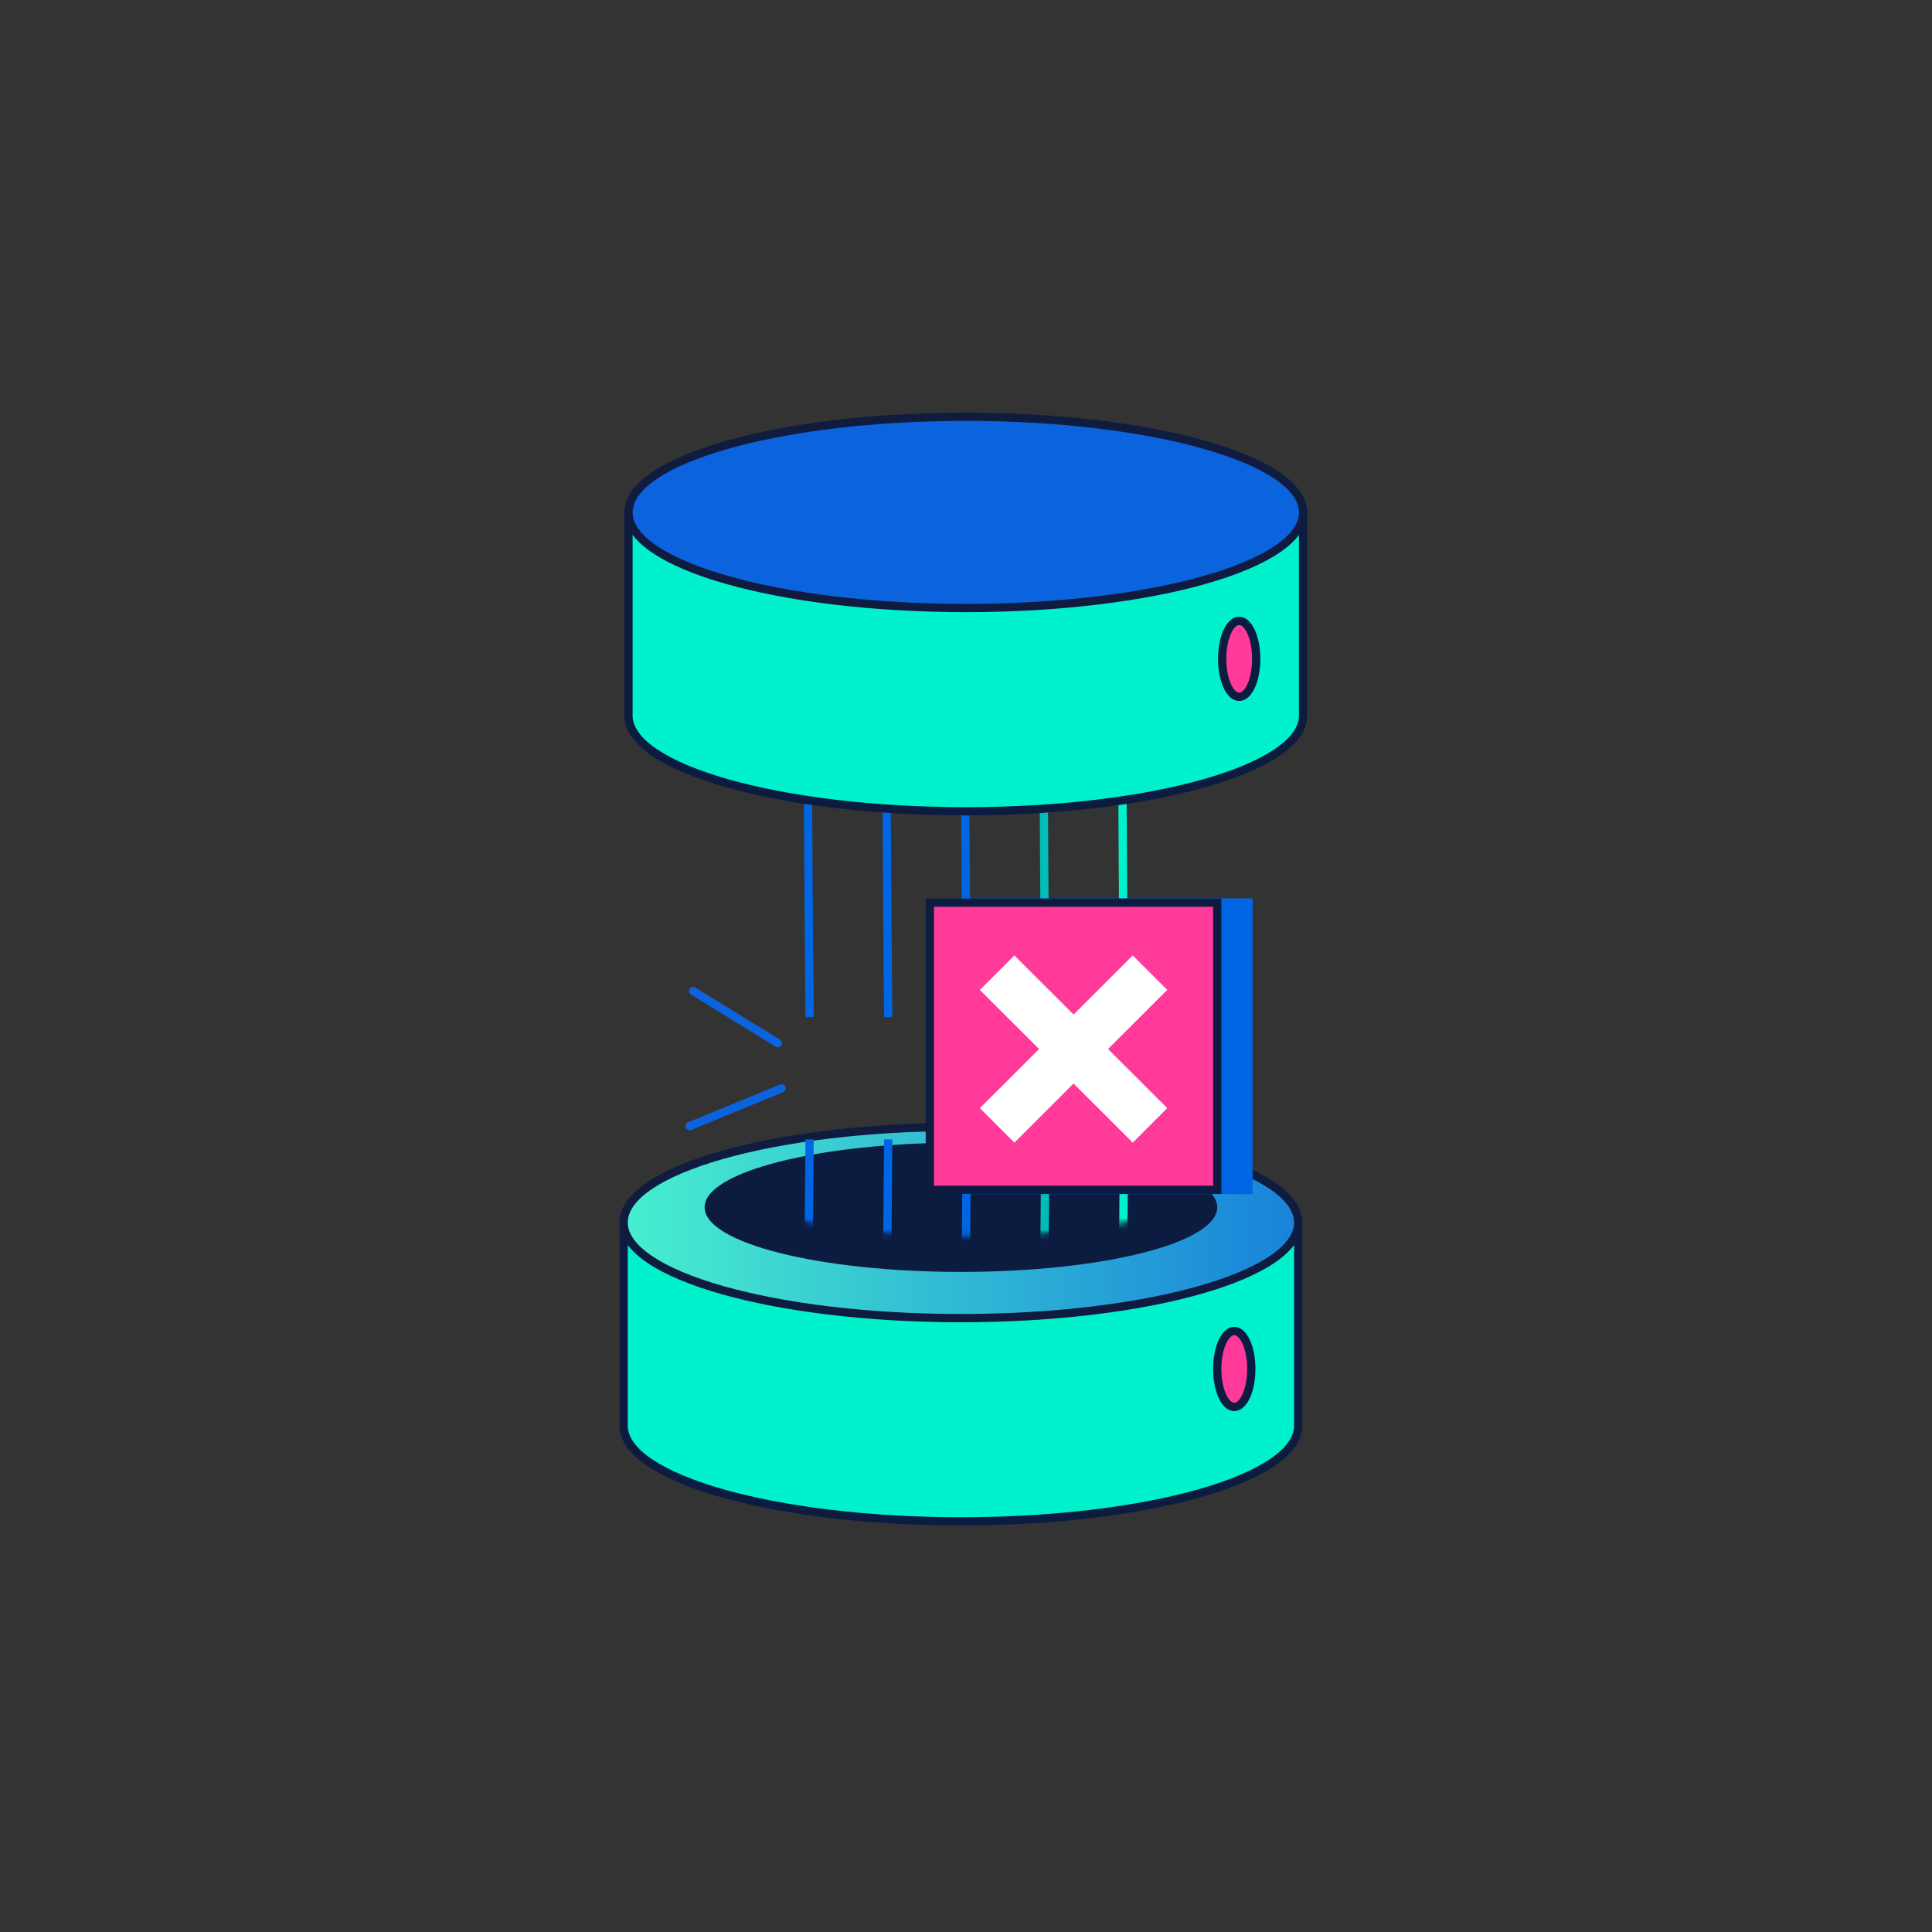 <svg width="345" height="345" viewBox="0 0 345 345" fill="none" xmlns="http://www.w3.org/2000/svg">
<rect x="0" y="0" width="345" height="345" fill="#333333" stroke="none"/>
<path d="M201.394 98.915C201.43 98.841 201.431 98.797 201.419 98.858C201.412 98.897 201.404 98.96 201.394 99.052C201.374 99.235 201.355 99.496 201.336 99.834C201.299 100.507 201.266 101.457 201.239 102.645C201.184 105.021 201.151 108.329 201.132 112.259C201.095 120.117 201.12 130.444 201.17 140.721C201.219 150.998 201.294 161.224 201.356 168.882C201.387 172.71 201.416 175.896 201.436 178.125C201.446 179.239 201.453 180.115 201.459 180.711C201.462 181.01 201.464 181.239 201.466 181.393C201.466 181.469 201.467 181.527 201.468 181.566C201.468 181.586 201.467 181.601 201.468 181.611C201.468 181.616 201.468 181.62 201.469 181.622C201.469 181.623 201.469 181.624 201.469 181.625C201.468 181.626 201.449 181.626 200.73 181.633C200.049 181.639 199.996 181.64 199.992 181.639V181.625C199.992 181.615 199.991 181.6 199.991 181.581C199.991 181.542 199.99 181.483 199.989 181.406C199.988 181.252 199.986 181.023 199.983 180.725C199.978 180.128 199.969 179.253 199.959 178.138C199.939 175.909 199.911 172.722 199.88 168.893C199.817 161.235 199.743 151.007 199.693 140.728C199.643 130.449 199.618 120.118 199.656 112.252C199.674 108.32 199.709 105.001 199.763 102.612C199.791 101.418 199.823 100.451 199.861 99.753C199.881 99.405 199.902 99.115 199.926 98.894C199.938 98.784 199.952 98.682 199.968 98.593C199.98 98.527 200.005 98.393 200.066 98.268L201.394 98.915Z" fill="#00F2CD"/>
<path d="M187.347 98.915C187.383 98.841 187.385 98.797 187.373 98.858C187.366 98.897 187.357 98.96 187.347 99.052C187.328 99.235 187.308 99.496 187.29 99.834C187.252 100.507 187.22 101.457 187.193 102.645C187.138 105.021 187.105 108.329 187.086 112.259C187.048 120.117 187.074 130.444 187.123 140.721C187.173 150.998 187.248 161.224 187.31 168.882C187.341 172.71 187.369 175.896 187.39 178.125C187.4 179.239 187.407 180.115 187.413 180.711C187.416 181.01 187.418 181.239 187.419 181.393C187.42 181.469 187.421 181.527 187.421 181.566C187.422 181.586 187.421 181.601 187.421 181.611C187.421 181.616 187.422 181.62 187.422 181.622C187.422 181.623 187.422 181.624 187.422 181.625C187.422 181.626 187.403 181.626 186.684 181.633C186.003 181.639 185.95 181.64 185.946 181.639V181.625C185.946 181.615 185.945 181.6 185.945 181.581C185.944 181.542 185.944 181.483 185.943 181.406C185.941 181.252 185.94 181.023 185.937 180.725C185.932 180.128 185.923 179.253 185.913 178.138C185.893 175.909 185.864 172.722 185.833 168.893C185.771 161.235 185.697 151.007 185.647 140.728C185.597 130.449 185.572 120.118 185.609 112.252C185.628 108.32 185.662 105.001 185.717 102.612C185.744 101.418 185.776 100.451 185.815 99.753C185.834 99.405 185.856 99.115 185.879 98.894C185.891 98.784 185.906 98.682 185.922 98.593C185.934 98.527 185.959 98.393 186.02 98.268L187.347 98.915Z" fill="#00BEB7"/>
<path d="M173.311 98.915C173.347 98.841 173.348 98.797 173.337 98.858C173.33 98.897 173.321 98.96 173.311 99.052C173.291 99.235 173.272 99.496 173.253 99.834C173.216 100.507 173.183 101.457 173.156 102.645C173.102 105.021 173.068 108.329 173.049 112.259C173.012 120.117 173.037 130.444 173.087 140.721C173.137 150.998 173.211 161.224 173.273 168.882C173.304 172.71 173.333 175.896 173.353 178.125C173.363 179.239 173.37 180.115 173.376 180.711C173.379 181.01 173.381 181.239 173.383 181.393C173.384 181.469 173.384 181.527 173.385 181.566C173.385 181.586 173.385 181.601 173.385 181.611C173.385 181.616 173.386 181.62 173.386 181.622C173.386 181.623 173.386 181.624 173.386 181.625C173.385 181.626 173.366 181.626 172.647 181.633C171.967 181.639 171.913 181.64 171.909 181.639V181.625C171.909 181.615 171.908 181.6 171.908 181.581C171.908 181.542 171.907 181.483 171.906 181.406C171.905 181.252 171.903 181.023 171.901 180.725C171.895 180.128 171.887 179.253 171.876 178.138C171.856 175.909 171.828 172.722 171.797 168.893C171.734 161.235 171.66 151.007 171.61 140.728C171.56 130.449 171.535 120.118 171.573 112.252C171.591 108.32 171.626 105.001 171.68 102.612C171.708 101.418 171.74 100.451 171.778 99.753C171.798 99.405 171.819 99.115 171.843 98.894C171.855 98.784 171.869 98.682 171.885 98.593C171.897 98.527 171.922 98.393 171.983 98.268L173.311 98.915Z" fill="#0066E4"/>
<path d="M159.274 98.915C159.31 98.841 159.311 98.797 159.3 98.858C159.293 98.897 159.284 98.96 159.274 99.052C159.254 99.235 159.235 99.496 159.216 99.834C159.179 100.507 159.146 101.457 159.119 102.645C159.065 105.021 159.031 108.329 159.013 112.259C158.975 120.117 159 130.444 159.05 140.721C159.1 150.998 159.174 161.224 159.237 168.882C159.268 172.71 159.296 175.896 159.316 178.125C159.326 179.239 159.334 180.115 159.339 180.711C159.342 181.01 159.345 181.239 159.346 181.393C159.347 181.469 159.348 181.527 159.348 181.566C159.348 181.586 159.348 181.601 159.348 181.611C159.348 181.616 159.349 181.62 159.349 181.622C159.349 181.623 159.349 181.624 159.349 181.625C159.349 181.626 159.329 181.626 158.611 181.633C157.93 181.639 157.877 181.64 157.873 181.639V181.625C157.872 181.615 157.872 181.6 157.872 181.581C157.871 181.542 157.87 181.483 157.87 181.406C157.868 181.252 157.867 181.023 157.864 180.725C157.858 180.128 157.85 179.253 157.84 178.138C157.82 175.909 157.791 172.722 157.76 168.893C157.698 161.235 157.623 151.007 157.574 140.728C157.524 130.449 157.499 120.118 157.536 112.252C157.555 108.32 157.589 105.001 157.644 102.612C157.671 101.418 157.703 100.451 157.742 99.753C157.761 99.405 157.782 99.115 157.806 98.894C157.818 98.784 157.832 98.682 157.849 98.593C157.861 98.527 157.886 98.393 157.947 98.268L159.274 98.915Z" fill="#0066E4"/>
<path d="M145.237 98.915C145.274 98.841 145.275 98.797 145.263 98.859C145.256 98.897 145.247 98.96 145.237 99.052C145.218 99.236 145.198 99.496 145.18 99.834C145.142 100.507 145.11 101.457 145.083 102.645C145.028 105.021 144.995 108.329 144.976 112.259C144.939 120.117 144.964 130.444 145.013 140.721C145.063 150.998 145.138 161.225 145.2 168.882C145.231 172.71 145.259 175.896 145.28 178.125C145.29 179.239 145.297 180.115 145.303 180.712C145.306 181.01 145.308 181.239 145.31 181.393C145.31 181.469 145.311 181.527 145.311 181.566C145.312 181.586 145.311 181.601 145.311 181.611C145.312 181.616 145.312 181.62 145.312 181.622C145.312 181.623 145.312 181.625 145.312 181.625C145.312 181.626 145.293 181.626 144.574 181.633C143.893 181.639 143.84 181.64 143.836 181.639V181.625C143.836 181.615 143.835 181.6 143.835 181.581C143.835 181.542 143.834 181.483 143.833 181.406C143.832 181.252 143.83 181.023 143.827 180.725C143.822 180.128 143.813 179.253 143.803 178.138C143.783 175.909 143.755 172.722 143.723 168.893C143.661 161.235 143.587 151.007 143.537 140.728C143.487 130.449 143.462 120.118 143.499 112.252C143.518 108.32 143.552 105.001 143.607 102.612C143.634 101.418 143.667 100.451 143.705 99.753C143.724 99.405 143.746 99.115 143.77 98.894C143.781 98.784 143.796 98.682 143.812 98.593C143.824 98.527 143.849 98.393 143.91 98.268L145.237 98.915Z" fill="#0066E4"/>
<path d="M231.825 218.294V254.582C231.825 264.015 204.864 271.668 171.594 271.668C138.323 271.668 111.362 264.015 111.362 254.582V218.294H231.815H231.825Z" fill="#00F2CD"/>
<path d="M231.087 219.032H112.101V254.582C112.101 256.563 113.523 258.618 116.506 260.619C119.463 262.602 123.79 264.417 129.203 265.953C140.02 269.022 155.007 270.93 171.594 270.93C188.181 270.93 203.167 269.022 213.984 265.953C219.397 264.417 223.725 262.602 226.681 260.619C229.664 258.618 231.087 256.563 231.087 254.582V219.032ZM232.563 254.582C232.563 257.316 230.615 259.757 227.504 261.844C224.366 263.949 219.873 265.816 214.388 267.372C203.406 270.488 188.277 272.406 171.594 272.406C154.911 272.406 139.781 270.488 128.8 267.372C123.314 265.816 118.821 263.949 115.683 261.844C112.572 259.757 110.624 257.316 110.624 254.582V217.557H232.563V254.582Z" fill="#0C1C41"/>
<path d="M171.594 235.381C204.858 235.381 231.825 227.735 231.825 218.304C231.825 208.873 204.858 201.228 171.594 201.228C138.329 201.228 111.362 208.873 111.362 218.304C111.362 227.735 138.329 235.381 171.594 235.381Z" fill="url(#paint0_linear_919_16423)"/>
<path d="M231.087 218.304C231.087 216.323 229.664 214.27 226.68 212.27C223.723 210.288 219.395 208.473 213.982 206.938C203.165 203.872 188.178 201.965 171.594 201.965C155.01 201.965 140.023 203.872 129.205 206.938C123.791 208.473 119.464 210.288 116.507 212.27C113.523 214.27 112.1 216.323 112.1 218.304C112.101 220.285 113.523 222.338 116.507 224.338C119.464 226.32 123.791 228.135 129.205 229.669C140.023 232.736 155.01 234.643 171.594 234.643C188.178 234.643 203.165 232.736 213.982 229.669C219.396 228.135 223.723 226.32 226.68 224.338C229.664 222.338 231.086 220.285 231.087 218.304ZM232.563 218.304C232.563 221.039 230.615 223.478 227.503 225.564C224.364 227.668 219.871 229.533 214.385 231.088C203.403 234.202 188.274 236.118 171.594 236.118C154.913 236.118 139.784 234.202 128.802 231.088C123.316 229.533 118.823 227.668 115.684 225.564C112.572 223.478 110.624 221.039 110.624 218.304C110.624 215.57 112.572 213.13 115.684 211.044C118.823 208.94 123.316 207.075 128.802 205.52C139.784 202.406 154.913 200.49 171.594 200.49C188.274 200.49 203.403 202.406 214.385 205.52C219.87 207.075 224.364 208.94 227.503 211.044C230.615 213.13 232.563 215.57 232.563 218.304Z" fill="#101C3F"/>
<path d="M171.594 227.128C196.873 227.128 217.365 221.962 217.365 215.589C217.365 209.217 196.873 204.051 171.594 204.051C146.315 204.051 125.822 209.217 125.822 215.589C125.822 221.962 146.315 227.128 171.594 227.128Z" fill="#0C1C41"/>
<path d="M220.407 251.237C222.087 251.237 223.448 248.203 223.448 244.46C223.448 240.717 222.087 237.682 220.407 237.682C218.727 237.682 217.365 240.717 217.365 244.46C217.365 248.203 218.727 251.237 220.407 251.237Z" fill="#FF3A99"/>
<path d="M222.71 244.46C222.71 242.668 222.383 241.081 221.884 239.97C221.634 239.413 221.356 239.008 221.084 238.752C220.817 238.499 220.589 238.42 220.407 238.42C220.225 238.42 219.997 238.499 219.729 238.752C219.457 239.008 219.18 239.413 218.93 239.97C218.431 241.081 218.103 242.667 218.103 244.46C218.103 246.252 218.431 247.839 218.93 248.95C219.18 249.507 219.457 249.912 219.729 250.168C219.997 250.421 220.225 250.5 220.407 250.5C220.589 250.5 220.817 250.421 221.084 250.168C221.356 249.912 221.634 249.507 221.884 248.95C222.383 247.839 222.71 246.252 222.71 244.46ZM224.186 244.46C224.186 246.41 223.833 248.213 223.231 249.555C222.93 250.224 222.553 250.812 222.097 251.241C221.638 251.675 221.065 251.975 220.407 251.975C219.749 251.975 219.177 251.675 218.717 251.241C218.261 250.812 217.883 250.224 217.582 249.555C216.98 248.213 216.627 246.41 216.627 244.46C216.627 242.509 216.98 240.707 217.582 239.365C217.883 238.695 218.261 238.108 218.717 237.679C219.177 237.245 219.749 236.945 220.407 236.945C221.065 236.945 221.638 237.245 222.097 237.679C222.553 238.108 222.93 238.696 223.231 239.365C223.833 240.707 224.186 242.509 224.186 244.46Z" fill="#0C1C41"/>
<path d="M232.691 91.499V127.787C232.691 137.22 205.73 144.873 172.46 144.873C139.189 144.873 112.228 137.22 112.228 127.787V91.499H232.681H232.691Z" fill="#00F2CD"/>
<path d="M231.953 92.237H112.967V127.786C112.967 129.768 114.389 131.823 117.372 133.824C120.329 135.807 124.656 137.622 130.069 139.158C140.886 142.227 155.873 144.135 172.46 144.135C189.047 144.135 204.033 142.227 214.85 139.158C220.263 137.622 224.591 135.807 227.547 133.824C230.531 131.823 231.953 129.768 231.953 127.786V92.237ZM233.429 127.786C233.429 130.521 231.481 132.962 228.37 135.049C225.232 137.154 220.739 139.021 215.254 140.577C204.272 143.693 189.143 145.611 172.46 145.611C155.777 145.611 140.647 143.693 129.666 140.577C124.18 139.021 119.687 137.154 116.549 135.049C113.438 132.962 111.49 130.521 111.49 127.786V90.761H233.429V127.786Z" fill="#0C1C41"/>
<path d="M172.47 108.576C205.734 108.576 232.701 100.93 232.701 91.499C232.701 82.068 205.734 74.423 172.47 74.423C139.205 74.423 112.238 82.068 112.238 91.499C112.238 100.93 139.205 108.576 172.47 108.576Z" fill="url(#paint1_linear_919_16423)"/>
<path d="M231.962 91.5C231.962 89.519 230.54 87.465 227.556 85.465C224.599 83.483 220.271 81.668 214.858 80.134C204.04 77.067 189.054 75.16 172.47 75.16C155.886 75.16 140.899 77.067 130.081 80.134C124.667 81.668 120.34 83.483 117.383 85.465C114.399 87.465 112.976 89.519 112.976 91.5C112.977 93.48 114.399 95.533 117.383 97.533C120.34 99.515 124.667 101.33 130.081 102.865C140.899 105.931 155.886 107.838 172.47 107.838C189.054 107.838 204.04 105.931 214.858 102.865C220.272 101.33 224.599 99.515 227.556 97.533C230.54 95.533 231.962 93.48 231.962 91.5ZM233.439 91.5C233.439 94.234 231.491 96.673 228.379 98.759C225.24 100.863 220.746 102.728 215.261 104.283C204.279 107.397 189.15 109.313 172.47 109.313C155.789 109.313 140.66 107.397 129.678 104.283C124.192 102.728 119.699 100.863 116.56 98.759C113.448 96.673 111.5 94.234 111.5 91.5C111.5 88.765 113.448 86.325 116.56 84.239C119.699 82.135 124.192 80.27 129.678 78.715C140.66 75.601 155.789 73.685 172.47 73.685C189.15 73.685 204.279 75.601 215.261 78.715C220.746 80.27 225.24 82.135 228.379 84.239C231.491 86.325 233.439 88.765 233.439 91.5Z" fill="#101C3F"/>
<path d="M221.283 124.433C222.962 124.433 224.324 121.398 224.324 117.655C224.324 113.912 222.962 110.878 221.283 110.878C219.603 110.878 218.241 113.912 218.241 117.655C218.241 121.398 219.603 124.433 221.283 124.433Z" fill="#FF3A99"/>
<path d="M223.586 117.655C223.586 115.863 223.259 114.276 222.76 113.165C222.51 112.608 222.232 112.203 221.96 111.947C221.692 111.694 221.465 111.615 221.283 111.615C221.101 111.615 220.873 111.694 220.605 111.947C220.333 112.203 220.056 112.608 219.806 113.165C219.307 114.276 218.979 115.863 218.979 117.655C218.979 119.447 219.307 121.034 219.806 122.146C220.056 122.702 220.333 123.108 220.605 123.364C220.873 123.616 221.101 123.695 221.283 123.695C221.465 123.695 221.692 123.616 221.96 123.364C222.232 123.108 222.51 122.702 222.76 122.146C223.259 121.034 223.586 119.447 223.586 117.655ZM225.062 117.655C225.062 119.606 224.709 121.408 224.107 122.75C223.806 123.42 223.429 124.007 222.973 124.437C222.513 124.87 221.94 125.171 221.283 125.171C220.625 125.171 220.053 124.87 219.593 124.437C219.137 124.007 218.759 123.42 218.458 122.75C217.856 121.408 217.503 119.606 217.503 117.655C217.503 115.704 217.856 113.902 218.458 112.561C218.759 111.891 219.137 111.304 219.593 110.874C220.053 110.44 220.625 110.14 221.283 110.14C221.94 110.14 222.513 110.44 222.973 110.874C223.429 111.303 223.806 111.891 224.107 112.561C224.709 113.902 225.062 115.704 225.062 117.655Z" fill="#0C1C41"/>
<path d="M123.156 176.594C123.369 176.247 123.824 176.138 124.171 176.352L139.3 185.648L139.363 185.69C139.66 185.917 139.743 186.337 139.542 186.662C139.342 186.987 138.931 187.103 138.594 186.941L138.527 186.904L123.398 177.608C123.051 177.395 122.942 176.941 123.156 176.594Z" fill="#0B64DD"/>
<path d="M139.283 193.67C139.66 193.515 140.091 193.694 140.246 194.071C140.401 194.448 140.221 194.879 139.844 195.034L123.415 201.782L123.344 201.807C122.986 201.914 122.598 201.734 122.452 201.381C122.297 201.004 122.477 200.572 122.854 200.417L139.283 193.67Z" fill="#0B64DD"/>
<mask id="mask0_919_16423" style="mask-type:luminance" maskUnits="userSpaceOnUse" x="126" y="162" width="93" height="59">
<path d="M218.418 209.264C218.418 215.638 197.924 220.803 172.647 220.803C147.369 220.803 126.875 215.638 126.875 209.264C126.875 202.89 146.316 162.914 171.584 162.914C196.852 162.914 218.408 202.89 218.408 209.264H218.418Z" fill="white"/>
</mask>
<g mask="url(#mask0_919_16423)">
<path d="M200.73 203.461C201.447 203.468 201.468 203.468 201.469 203.468C201.469 203.469 201.469 203.47 201.469 203.471C201.469 203.474 201.468 203.478 201.468 203.483C201.468 203.493 201.468 203.507 201.468 203.527C201.467 203.566 201.467 203.625 201.466 203.702C201.464 203.856 201.462 204.084 201.459 204.382C201.453 204.978 201.446 205.854 201.436 206.969C201.416 209.198 201.387 212.384 201.356 216.212C201.294 223.869 201.22 234.095 201.17 244.372C201.12 254.65 201.095 264.976 201.132 272.834C201.151 276.764 201.185 280.073 201.239 282.448C201.266 283.637 201.299 284.586 201.336 285.26C201.355 285.598 201.374 285.858 201.394 286.041C201.404 286.133 201.413 286.196 201.42 286.235C201.431 286.297 201.43 286.252 201.394 286.178L200.066 286.826C200.005 286.701 199.98 286.566 199.968 286.5C199.952 286.411 199.938 286.309 199.926 286.199C199.902 285.979 199.881 285.689 199.862 285.342C199.823 284.644 199.791 283.675 199.763 282.482C199.709 280.093 199.674 276.773 199.656 272.841C199.618 264.976 199.643 254.644 199.693 244.366C199.743 234.086 199.817 223.858 199.88 216.2C199.911 212.371 199.939 209.185 199.96 206.955C199.97 205.841 199.978 204.965 199.984 204.368C199.986 204.07 199.988 203.842 199.989 203.687C199.99 203.61 199.991 203.552 199.991 203.513C199.991 203.493 199.992 203.478 199.992 203.468V203.454C199.996 203.453 200.05 203.454 200.73 203.461Z" fill="#00F2CD"/>
<path d="M186.684 203.461C187.401 203.468 187.422 203.468 187.422 203.468C187.422 203.469 187.422 203.47 187.422 203.471C187.422 203.474 187.421 203.478 187.421 203.483C187.421 203.493 187.422 203.507 187.421 203.527C187.421 203.566 187.42 203.625 187.419 203.702C187.418 203.856 187.416 204.084 187.413 204.382C187.407 204.978 187.4 205.854 187.39 206.969C187.369 209.198 187.341 212.384 187.31 216.212C187.248 223.869 187.173 234.095 187.123 244.372C187.074 254.65 187.049 264.976 187.086 272.834C187.105 276.764 187.138 280.073 187.193 282.448C187.22 283.637 187.252 284.586 187.29 285.26C187.308 285.598 187.327 285.858 187.347 286.041C187.357 286.133 187.366 286.196 187.373 286.235C187.385 286.297 187.383 286.252 187.347 286.178L186.02 286.826C185.959 286.701 185.934 286.566 185.922 286.5C185.906 286.411 185.891 286.309 185.879 286.199C185.856 285.979 185.834 285.689 185.815 285.342C185.776 284.644 185.744 283.675 185.717 282.482C185.662 280.093 185.628 276.773 185.609 272.841C185.572 264.976 185.597 254.644 185.647 244.366C185.697 234.086 185.771 223.858 185.833 216.2C185.864 212.371 185.893 209.185 185.913 206.955C185.923 205.841 185.932 204.965 185.937 204.368C185.94 204.07 185.941 203.842 185.943 203.687C185.944 203.61 185.944 203.552 185.945 203.513C185.945 203.493 185.946 203.478 185.946 203.468V203.454C185.95 203.453 186.004 203.454 186.684 203.461Z" fill="#00BEB7"/>
<path d="M172.647 203.461C173.364 203.468 173.385 203.468 173.386 203.468C173.386 203.469 173.386 203.47 173.386 203.471C173.386 203.474 173.385 203.478 173.385 203.483C173.385 203.493 173.385 203.507 173.385 203.527C173.384 203.566 173.384 203.625 173.383 203.702C173.381 203.856 173.379 204.084 173.376 204.382C173.37 204.978 173.363 205.854 173.353 206.969C173.333 209.198 173.304 212.384 173.273 216.212C173.211 223.869 173.137 234.095 173.087 244.372C173.037 254.65 173.012 264.976 173.049 272.834C173.068 276.764 173.102 280.073 173.156 282.448C173.183 283.637 173.216 284.586 173.253 285.26C173.272 285.598 173.291 285.858 173.311 286.041C173.321 286.133 173.33 286.196 173.337 286.235C173.348 286.297 173.347 286.252 173.311 286.178L171.983 286.826C171.922 286.701 171.897 286.566 171.885 286.5C171.869 286.411 171.855 286.309 171.843 286.199C171.819 285.979 171.798 285.689 171.778 285.342C171.74 284.644 171.708 283.675 171.68 282.482C171.626 280.093 171.591 276.773 171.573 272.841C171.535 264.976 171.56 254.644 171.61 244.366C171.66 234.086 171.734 223.858 171.797 216.2C171.828 212.371 171.856 209.185 171.876 206.955C171.887 205.841 171.895 204.965 171.901 204.368C171.903 204.07 171.905 203.842 171.906 203.687C171.907 203.61 171.908 203.552 171.908 203.513C171.908 203.493 171.909 203.478 171.909 203.468V203.454C171.913 203.453 171.967 203.454 172.647 203.461Z" fill="#0066E4"/>
<path d="M158.611 203.461C159.327 203.468 159.348 203.468 159.349 203.468C159.349 203.469 159.349 203.47 159.349 203.471C159.349 203.474 159.348 203.478 159.348 203.483C159.348 203.493 159.348 203.507 159.348 203.527C159.348 203.566 159.347 203.625 159.346 203.702C159.345 203.856 159.342 204.084 159.339 204.382C159.334 204.978 159.326 205.854 159.316 206.969C159.296 209.198 159.268 212.384 159.237 216.212C159.174 223.869 159.1 234.095 159.05 244.372C159 254.65 158.975 264.976 159.013 272.834C159.031 276.764 159.065 280.073 159.119 282.448C159.146 283.637 159.179 284.586 159.216 285.26C159.235 285.598 159.254 285.858 159.274 286.041C159.284 286.133 159.293 286.196 159.3 286.235C159.311 286.297 159.31 286.252 159.274 286.178L157.947 286.826C157.886 286.701 157.861 286.566 157.849 286.5C157.832 286.411 157.818 286.309 157.806 286.199C157.782 285.979 157.761 285.689 157.742 285.342C157.703 284.644 157.671 283.675 157.644 282.482C157.589 280.093 157.555 276.773 157.536 272.841C157.499 264.976 157.524 254.644 157.574 244.366C157.623 234.086 157.698 223.858 157.76 216.2C157.791 212.371 157.82 209.185 157.84 206.955C157.85 205.841 157.858 204.965 157.864 204.368C157.867 204.07 157.868 203.842 157.87 203.687C157.87 203.61 157.871 203.552 157.872 203.513C157.872 203.493 157.872 203.478 157.873 203.468V203.454C157.877 203.453 157.93 203.454 158.611 203.461Z" fill="#0066E4"/>
<path d="M144.574 203.461C145.291 203.468 145.312 203.468 145.312 203.468C145.312 203.469 145.312 203.47 145.312 203.471C145.312 203.474 145.311 203.478 145.311 203.483C145.311 203.493 145.312 203.507 145.311 203.527C145.311 203.566 145.31 203.625 145.309 203.702C145.308 203.856 145.306 204.084 145.303 204.382C145.297 204.979 145.29 205.854 145.28 206.969C145.259 209.198 145.231 212.384 145.2 216.212C145.138 223.869 145.063 234.095 145.013 244.372C144.964 254.65 144.939 264.976 144.976 272.834C144.995 276.764 145.028 280.073 145.083 282.448C145.11 283.637 145.142 284.586 145.18 285.26C145.198 285.598 145.218 285.858 145.237 286.041C145.247 286.133 145.256 286.196 145.263 286.235C145.275 286.297 145.273 286.252 145.237 286.178L143.91 286.826C143.849 286.701 143.824 286.566 143.812 286.5C143.796 286.412 143.781 286.309 143.77 286.199C143.746 285.979 143.724 285.689 143.705 285.342C143.666 284.644 143.634 283.675 143.607 282.482C143.552 280.093 143.518 276.773 143.499 272.841C143.462 264.976 143.487 254.644 143.537 244.366C143.587 234.086 143.661 223.858 143.723 216.2C143.755 212.371 143.783 209.185 143.803 206.955C143.813 205.841 143.822 204.965 143.827 204.368C143.83 204.07 143.831 203.842 143.833 203.687C143.834 203.61 143.835 203.552 143.835 203.513C143.835 203.493 143.836 203.478 143.836 203.468V203.454C143.84 203.454 143.894 203.454 144.574 203.461Z" fill="#0066E4"/>
</g>
<path d="M223.685 160.425H172.578V213.238H223.685V160.425Z" fill="#0066E4"/>
<path d="M217.365 161.182H166.042V212.471H217.365V161.182Z" fill="#FF3A99"/>
<path d="M218.103 160.445V213.208H165.304V160.445H218.103ZM166.78 211.733H216.627V161.92H166.78V211.733Z" fill="#0C1C41"/>
<path d="M208.437 197.883L202.275 204.041L191.704 193.486L181.142 204.041L174.98 197.883L185.551 187.328L174.98 176.773L181.142 170.616L191.713 181.17L202.275 170.616L208.437 176.764L197.865 187.328L208.437 197.883Z" fill="white"/>
<defs>
<linearGradient id="paint0_linear_919_16423" x1="111.205" y1="218.304" x2="265.676" y2="218.304" gradientUnits="userSpaceOnUse">
<stop stop-color="#48EFCF"/>
<stop offset="1" stop-color="#0B64DD"/>
</linearGradient>
<linearGradient id="paint1_linear_919_16423" x1="-14.908" y1="91.499" x2="-13.924" y2="91.499" gradientUnits="userSpaceOnUse">
<stop stop-color="#48EFCF"/>
<stop offset="1" stop-color="#0B64DD"/>
</linearGradient>
</defs>
</svg>
